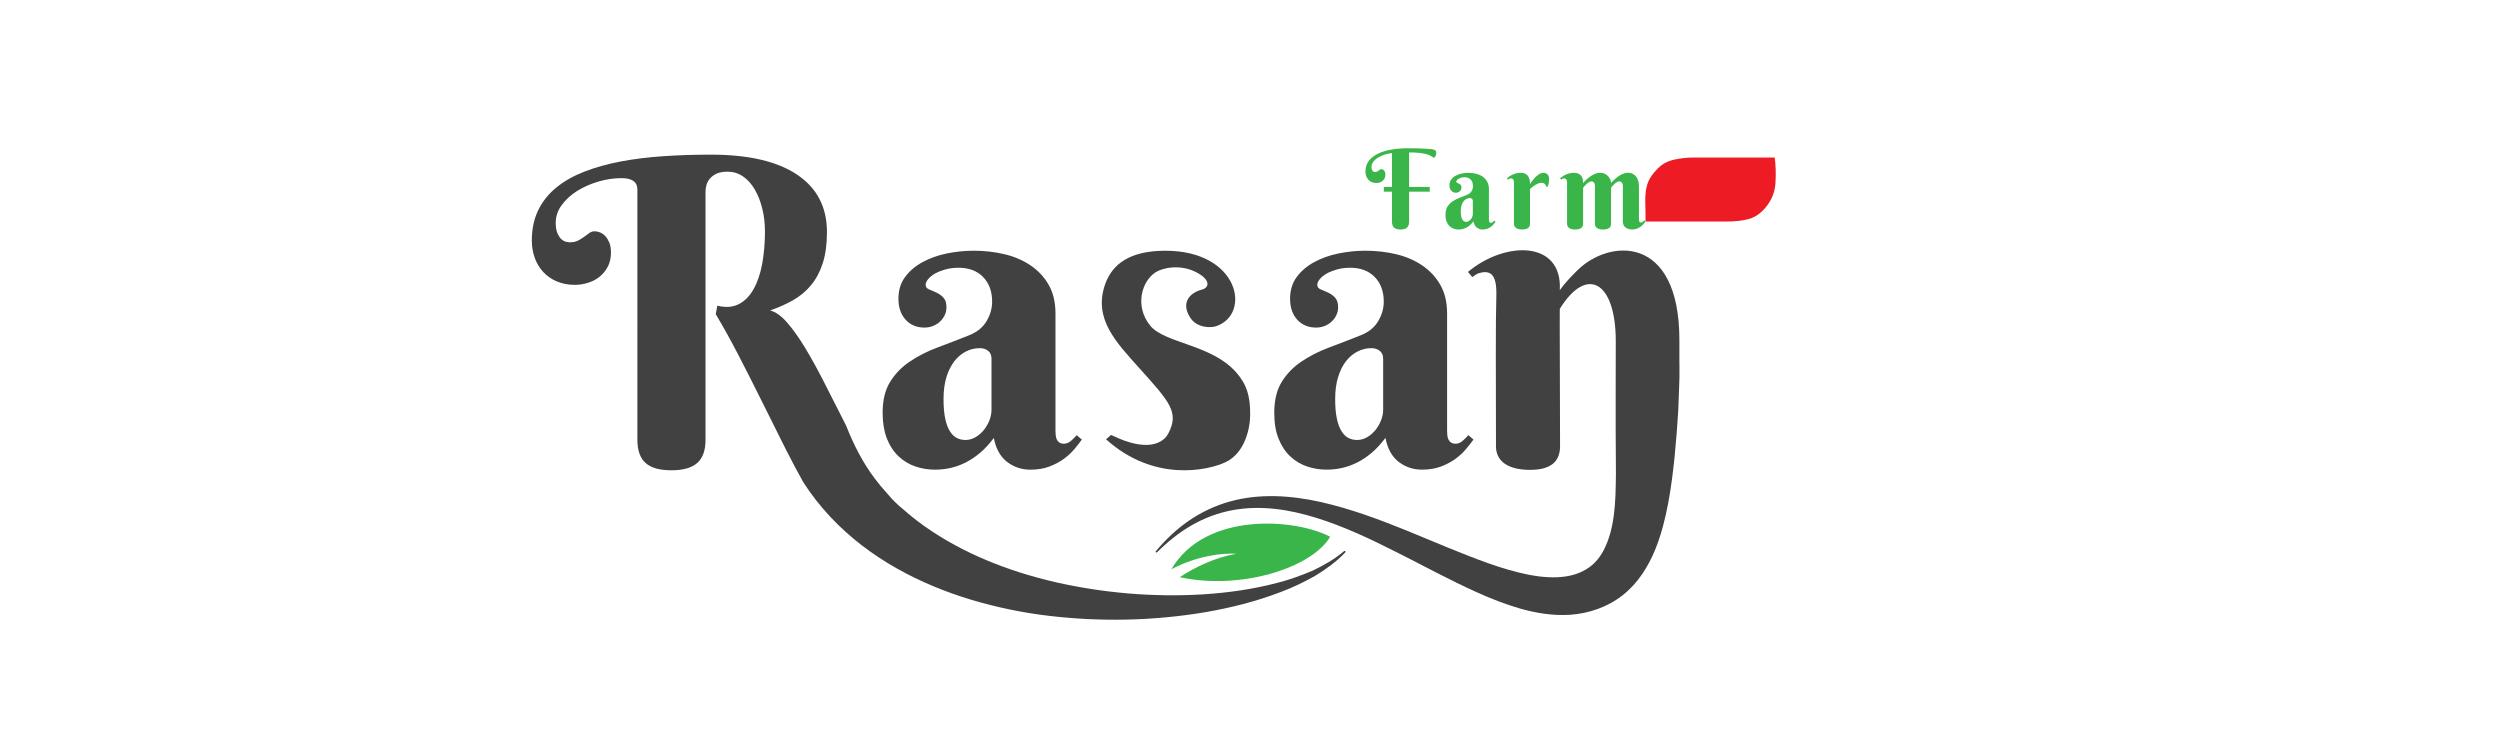 <?xml version="1.0" encoding="utf-8"?>
<!-- Generator: Adobe Illustrator 26.0.3, SVG Export Plug-In . SVG Version: 6.00 Build 0)  -->
<svg version="1.1" id="Layer_1" xmlns="http://www.w3.org/2000/svg" xmlns:xlink="http://www.w3.org/1999/xlink" x="0px" y="0px"
	 viewBox="0 0 1141.35 337.94" style="enable-background:new 0 0 1141.35 337.94;" xml:space="preserve">
<style type="text/css">
	.st0{fill:#58595B;}
	.st1{fill:#1C75BC;}
	.st2{fill:#00A79D;}
	.st3{fill:#ED1C24;}
	.st4{fill:#414142;}
	.st5{fill:#39B54A;}
	.st6{fill:#9A4950;}
	.st7{fill:#008B4F;}
	.st8{fill:#6D6E71;}
	.st9{fill:#D1D3D4;}
	.st10{fill:#BCBEC0;}
	.st11{fill:#FFFFFF;}
	.st12{fill:#BE1E2D;}
	.st13{fill:#2B3990;}
	.st14{fill:#010101;}
	.st15{fill:#02ACC8;}
	.st16{fill:#A13222;}
	.st17{fill:#0D004C;}
	.st18{fill:none;stroke:#0D004C;stroke-width:3.857;stroke-miterlimit:1;}
	
		.st19{clip-path:url(#SVGID_00000011017478653302583510000017028843171210177676_);fill:url(#SVGID_00000044857280832856607140000003156558997622929340_);}
	
		.st20{clip-path:url(#SVGID_00000093885847058117964350000003550625205371737509_);fill:url(#SVGID_00000024690963206361326400000004900739164001464481_);}
	.st21{fill:#009C56;}
	.st22{fill:#363B97;}
	.st23{fill:#E99823;}
	.st24{fill:#A7A9AC;}
	.st25{fill-rule:evenodd;clip-rule:evenodd;}
	.st26{fill:none;stroke:#FFFFFF;stroke-width:0.1;stroke-miterlimit:10;}
	.st27{fill:#144A89;}
	.st28{clip-path:url(#SVGID_00000033370436320410778130000012519578106554456460_);fill:#808184;}
	.st29{clip-path:url(#SVGID_00000033370436320410778130000012519578106554456460_);fill:#818184;}
	.st30{clip-path:url(#SVGID_00000033370436320410778130000012519578106554456460_);fill:#818285;}
	.st31{clip-path:url(#SVGID_00000033370436320410778130000012519578106554456460_);fill:#828285;}
	.st32{clip-path:url(#SVGID_00000033370436320410778130000012519578106554456460_);fill:#828385;}
	.st33{clip-path:url(#SVGID_00000033370436320410778130000012519578106554456460_);fill:#828386;}
	.st34{clip-path:url(#SVGID_00000033370436320410778130000012519578106554456460_);fill:#838386;}
	.st35{clip-path:url(#SVGID_00000033370436320410778130000012519578106554456460_);fill:#838486;}
	.st36{clip-path:url(#SVGID_00000033370436320410778130000012519578106554456460_);fill:#838487;}
	.st37{clip-path:url(#SVGID_00000033370436320410778130000012519578106554456460_);fill:#848487;}
	.st38{clip-path:url(#SVGID_00000033370436320410778130000012519578106554456460_);fill:#848587;}
	.st39{clip-path:url(#SVGID_00000033370436320410778130000012519578106554456460_);fill:#848588;}
	.st40{clip-path:url(#SVGID_00000033370436320410778130000012519578106554456460_);fill:#858588;}
	.st41{clip-path:url(#SVGID_00000033370436320410778130000012519578106554456460_);fill:#858688;}
	.st42{clip-path:url(#SVGID_00000033370436320410778130000012519578106554456460_);fill:#858689;}
	.st43{clip-path:url(#SVGID_00000033370436320410778130000012519578106554456460_);fill:#868689;}
	.st44{clip-path:url(#SVGID_00000033370436320410778130000012519578106554456460_);fill:#868789;}
	.st45{clip-path:url(#SVGID_00000033370436320410778130000012519578106554456460_);fill:#86878A;}
	.st46{clip-path:url(#SVGID_00000033370436320410778130000012519578106554456460_);fill:#87878A;}
	.st47{clip-path:url(#SVGID_00000033370436320410778130000012519578106554456460_);fill:#87888B;}
	.st48{clip-path:url(#SVGID_00000033370436320410778130000012519578106554456460_);fill:#88888B;}
	.st49{clip-path:url(#SVGID_00000033370436320410778130000012519578106554456460_);fill:#88898B;}
	.st50{clip-path:url(#SVGID_00000033370436320410778130000012519578106554456460_);fill:#88898C;}
	.st51{clip-path:url(#SVGID_00000033370436320410778130000012519578106554456460_);fill:#89898C;}
	.st52{clip-path:url(#SVGID_00000033370436320410778130000012519578106554456460_);fill:#898A8C;}
	.st53{clip-path:url(#SVGID_00000033370436320410778130000012519578106554456460_);fill:#898A8D;}
	.st54{clip-path:url(#SVGID_00000033370436320410778130000012519578106554456460_);fill:#8A8A8D;}
	.st55{clip-path:url(#SVGID_00000033370436320410778130000012519578106554456460_);fill:#8A8B8D;}
	.st56{clip-path:url(#SVGID_00000033370436320410778130000012519578106554456460_);fill:#8A8B8E;}
	.st57{clip-path:url(#SVGID_00000033370436320410778130000012519578106554456460_);fill:#8B8B8E;}
	.st58{clip-path:url(#SVGID_00000033370436320410778130000012519578106554456460_);fill:#8B8C8E;}
	.st59{clip-path:url(#SVGID_00000033370436320410778130000012519578106554456460_);fill:#8B8C8F;}
	.st60{clip-path:url(#SVGID_00000033370436320410778130000012519578106554456460_);fill:#8C8C8F;}
	.st61{clip-path:url(#SVGID_00000033370436320410778130000012519578106554456460_);fill:#8C8D8F;}
	.st62{clip-path:url(#SVGID_00000033370436320410778130000012519578106554456460_);fill:#8C8D90;}
	.st63{clip-path:url(#SVGID_00000033370436320410778130000012519578106554456460_);fill:#8D8D90;}
	.st64{clip-path:url(#SVGID_00000033370436320410778130000012519578106554456460_);fill:#8D8E90;}
	.st65{clip-path:url(#SVGID_00000033370436320410778130000012519578106554456460_);fill:#8D8E91;}
	.st66{clip-path:url(#SVGID_00000033370436320410778130000012519578106554456460_);fill:#8E8E91;}
	.st67{clip-path:url(#SVGID_00000033370436320410778130000012519578106554456460_);fill:#8E8F91;}
	.st68{clip-path:url(#SVGID_00000033370436320410778130000012519578106554456460_);fill:#8E8F92;}
	.st69{clip-path:url(#SVGID_00000033370436320410778130000012519578106554456460_);fill:#8F8F92;}
	.st70{clip-path:url(#SVGID_00000033370436320410778130000012519578106554456460_);fill:#8F9092;}
	.st71{clip-path:url(#SVGID_00000033370436320410778130000012519578106554456460_);fill:#8F9093;}
	.st72{clip-path:url(#SVGID_00000033370436320410778130000012519578106554456460_);fill:#909093;}
	.st73{clip-path:url(#SVGID_00000033370436320410778130000012519578106554456460_);fill:#909193;}
	.st74{clip-path:url(#SVGID_00000033370436320410778130000012519578106554456460_);fill:#909194;}
	.st75{clip-path:url(#SVGID_00000033370436320410778130000012519578106554456460_);fill:#919194;}
	.st76{clip-path:url(#SVGID_00000033370436320410778130000012519578106554456460_);fill:#919294;}
	.st77{clip-path:url(#SVGID_00000033370436320410778130000012519578106554456460_);fill:#919295;}
	.st78{clip-path:url(#SVGID_00000033370436320410778130000012519578106554456460_);fill:#929295;}
	.st79{clip-path:url(#SVGID_00000033370436320410778130000012519578106554456460_);fill:#929395;}
	.st80{clip-path:url(#SVGID_00000033370436320410778130000012519578106554456460_);fill:#929396;}
	.st81{clip-path:url(#SVGID_00000033370436320410778130000012519578106554456460_);fill:#939396;}
	.st82{clip-path:url(#SVGID_00000033370436320410778130000012519578106554456460_);fill:#939496;}
	.st83{clip-path:url(#SVGID_00000033370436320410778130000012519578106554456460_);fill:#939497;}
	.st84{clip-path:url(#SVGID_00000033370436320410778130000012519578106554456460_);fill:#949497;}
	.st85{clip-path:url(#SVGID_00000033370436320410778130000012519578106554456460_);fill:#949597;}
	.st86{clip-path:url(#SVGID_00000033370436320410778130000012519578106554456460_);fill:#949598;}
	.st87{clip-path:url(#SVGID_00000033370436320410778130000012519578106554456460_);fill:#959598;}
	.st88{clip-path:url(#SVGID_00000033370436320410778130000012519578106554456460_);fill:#959698;}
	.st89{clip-path:url(#SVGID_00000033370436320410778130000012519578106554456460_);fill:#959699;}
	.st90{clip-path:url(#SVGID_00000033370436320410778130000012519578106554456460_);fill:#969699;}
	.st91{clip-path:url(#SVGID_00000033370436320410778130000012519578106554456460_);fill:#969799;}
	.st92{clip-path:url(#SVGID_00000033370436320410778130000012519578106554456460_);fill:#96979A;}
	.st93{clip-path:url(#SVGID_00000033370436320410778130000012519578106554456460_);fill:#97979A;}
	.st94{clip-path:url(#SVGID_00000033370436320410778130000012519578106554456460_);fill:#97989A;}
	.st95{clip-path:url(#SVGID_00000033370436320410778130000012519578106554456460_);fill:#97989B;}
	.st96{clip-path:url(#SVGID_00000033370436320410778130000012519578106554456460_);fill:#98989B;}
	.st97{clip-path:url(#SVGID_00000033370436320410778130000012519578106554456460_);fill:#98999B;}
	.st98{clip-path:url(#SVGID_00000033370436320410778130000012519578106554456460_);fill:#98999C;}
	.st99{clip-path:url(#SVGID_00000033370436320410778130000012519578106554456460_);fill:#99999C;}
	.st100{clip-path:url(#SVGID_00000033370436320410778130000012519578106554456460_);fill:#999A9C;}
	.st101{clip-path:url(#SVGID_00000033370436320410778130000012519578106554456460_);fill:#999A9D;}
	.st102{clip-path:url(#SVGID_00000033370436320410778130000012519578106554456460_);fill:#9A9A9D;}
	.st103{clip-path:url(#SVGID_00000033370436320410778130000012519578106554456460_);fill:#9A9B9D;}
	.st104{clip-path:url(#SVGID_00000033370436320410778130000012519578106554456460_);fill:#9A9B9E;}
	.st105{clip-path:url(#SVGID_00000033370436320410778130000012519578106554456460_);fill:#9B9B9E;}
	.st106{clip-path:url(#SVGID_00000033370436320410778130000012519578106554456460_);fill:#9B9C9E;}
	.st107{clip-path:url(#SVGID_00000033370436320410778130000012519578106554456460_);fill:#9B9C9F;}
	.st108{clip-path:url(#SVGID_00000033370436320410778130000012519578106554456460_);fill:#9C9C9F;}
	.st109{clip-path:url(#SVGID_00000033370436320410778130000012519578106554456460_);fill:#9C9D9F;}
	.st110{clip-path:url(#SVGID_00000033370436320410778130000012519578106554456460_);fill:#9C9DA0;}
	.st111{clip-path:url(#SVGID_00000033370436320410778130000012519578106554456460_);fill:#9D9DA0;}
	.st112{clip-path:url(#SVGID_00000033370436320410778130000012519578106554456460_);fill:#9D9EA0;}
	.st113{clip-path:url(#SVGID_00000033370436320410778130000012519578106554456460_);fill:#9D9EA1;}
	.st114{clip-path:url(#SVGID_00000033370436320410778130000012519578106554456460_);fill:#9E9EA1;}
	.st115{clip-path:url(#SVGID_00000033370436320410778130000012519578106554456460_);fill:#9E9FA1;}
	.st116{clip-path:url(#SVGID_00000033370436320410778130000012519578106554456460_);fill:#9E9FA2;}
	.st117{clip-path:url(#SVGID_00000033370436320410778130000012519578106554456460_);fill:#9FA0A2;}
	.st118{clip-path:url(#SVGID_00000033370436320410778130000012519578106554456460_);fill:#9FA0A3;}
	.st119{clip-path:url(#SVGID_00000033370436320410778130000012519578106554456460_);fill:#A0A1A3;}
	.st120{clip-path:url(#SVGID_00000033370436320410778130000012519578106554456460_);fill:#A0A1A4;}
	.st121{clip-path:url(#SVGID_00000033370436320410778130000012519578106554456460_);fill:#A1A2A4;}
	.st122{clip-path:url(#SVGID_00000033370436320410778130000012519578106554456460_);fill:#A1A2A5;}
	.st123{clip-path:url(#SVGID_00000033370436320410778130000012519578106554456460_);fill:#A2A3A5;}
	.st124{clip-path:url(#SVGID_00000033370436320410778130000012519578106554456460_);fill:#A2A3A6;}
	.st125{clip-path:url(#SVGID_00000033370436320410778130000012519578106554456460_);fill:#A2A4A6;}
	.st126{clip-path:url(#SVGID_00000033370436320410778130000012519578106554456460_);fill:#A3A4A6;}
	.st127{clip-path:url(#SVGID_00000033370436320410778130000012519578106554456460_);fill:#A3A4A7;}
	.st128{clip-path:url(#SVGID_00000033370436320410778130000012519578106554456460_);fill:#A3A5A7;}
	.st129{clip-path:url(#SVGID_00000033370436320410778130000012519578106554456460_);fill:#A4A5A7;}
	.st130{clip-path:url(#SVGID_00000033370436320410778130000012519578106554456460_);fill:#A4A5A8;}
	.st131{clip-path:url(#SVGID_00000033370436320410778130000012519578106554456460_);fill:#A4A6A8;}
	.st132{clip-path:url(#SVGID_00000033370436320410778130000012519578106554456460_);fill:#A5A6A8;}
	.st133{clip-path:url(#SVGID_00000033370436320410778130000012519578106554456460_);fill:#A5A6A9;}
	.st134{clip-path:url(#SVGID_00000033370436320410778130000012519578106554456460_);fill:#A5A7A9;}
	.st135{clip-path:url(#SVGID_00000033370436320410778130000012519578106554456460_);fill:#A6A7A9;}
	.st136{clip-path:url(#SVGID_00000033370436320410778130000012519578106554456460_);fill:#A6A7AA;}
	.st137{clip-path:url(#SVGID_00000033370436320410778130000012519578106554456460_);fill:#A6A8AA;}
	.st138{clip-path:url(#SVGID_00000033370436320410778130000012519578106554456460_);fill:#A7A8AA;}
	.st139{clip-path:url(#SVGID_00000033370436320410778130000012519578106554456460_);fill:#A7A8AB;}
	.st140{clip-path:url(#SVGID_00000033370436320410778130000012519578106554456460_);fill:#A7A9AB;}
	.st141{clip-path:url(#SVGID_00000033370436320410778130000012519578106554456460_);fill:#A8A9AB;}
	.st142{clip-path:url(#SVGID_00000033370436320410778130000012519578106554456460_);fill:#A8A9AC;}
	.st143{clip-path:url(#SVGID_00000033370436320410778130000012519578106554456460_);fill:#A8AAAC;}
	.st144{clip-path:url(#SVGID_00000033370436320410778130000012519578106554456460_);fill:#A9AAAC;}
	.st145{clip-path:url(#SVGID_00000033370436320410778130000012519578106554456460_);fill:#A9ABAD;}
	.st146{clip-path:url(#SVGID_00000033370436320410778130000012519578106554456460_);fill:#AAABAD;}
	.st147{clip-path:url(#SVGID_00000033370436320410778130000012519578106554456460_);fill:#AAABAE;}
	.st148{clip-path:url(#SVGID_00000033370436320410778130000012519578106554456460_);fill:#AAACAE;}
	.st149{clip-path:url(#SVGID_00000033370436320410778130000012519578106554456460_);fill:#ABACAE;}
	.st150{clip-path:url(#SVGID_00000033370436320410778130000012519578106554456460_);fill:#ABADAF;}
	.st151{clip-path:url(#SVGID_00000033370436320410778130000012519578106554456460_);fill:#ACADAF;}
	.st152{clip-path:url(#SVGID_00000033370436320410778130000012519578106554456460_);fill:#ACAEB0;}
	.st153{clip-path:url(#SVGID_00000033370436320410778130000012519578106554456460_);fill:#ADAEB0;}
	.st154{clip-path:url(#SVGID_00000033370436320410778130000012519578106554456460_);fill:#ADAFB1;}
	.st155{clip-path:url(#SVGID_00000033370436320410778130000012519578106554456460_);fill:#AEAFB1;}
	.st156{clip-path:url(#SVGID_00000033370436320410778130000012519578106554456460_);fill:#AEAFB2;}
	.st157{clip-path:url(#SVGID_00000033370436320410778130000012519578106554456460_);fill:#AEB0B2;}
	.st158{clip-path:url(#SVGID_00000033370436320410778130000012519578106554456460_);fill:#AFB1B3;}
	.st159{clip-path:url(#SVGID_00000033370436320410778130000012519578106554456460_);fill:#B0B1B3;}
	.st160{clip-path:url(#SVGID_00000033370436320410778130000012519578106554456460_);fill:#B0B2B3;}
	.st161{clip-path:url(#SVGID_00000033370436320410778130000012519578106554456460_);fill:#B0B2B4;}
	.st162{clip-path:url(#SVGID_00000033370436320410778130000012519578106554456460_);fill:#B1B3B5;}
	.st163{clip-path:url(#SVGID_00000033370436320410778130000012519578106554456460_);fill:#B2B4B6;}
	.st164{clip-path:url(#SVGID_00000033370436320410778130000012519578106554456460_);fill:#B3B5B6;}
	.st165{clip-path:url(#SVGID_00000033370436320410778130000012519578106554456460_);fill:#B3B5B7;}
	.st166{clip-path:url(#SVGID_00000033370436320410778130000012519578106554456460_);fill:#B3B6B7;}
	.st167{clip-path:url(#SVGID_00000033370436320410778130000012519578106554456460_);fill:#B4B6B8;}
	.st168{clip-path:url(#SVGID_00000033370436320410778130000012519578106554456460_);fill:#B5B7B8;}
	.st169{clip-path:url(#SVGID_00000033370436320410778130000012519578106554456460_);fill:#B5B7B9;}
	.st170{clip-path:url(#SVGID_00000033370436320410778130000012519578106554456460_);fill:#B6B8B9;}
	.st171{clip-path:url(#SVGID_00000033370436320410778130000012519578106554456460_);fill:#B6B8BA;}
	.st172{clip-path:url(#SVGID_00000033370436320410778130000012519578106554456460_);fill:#B7B9BB;}
	.st173{clip-path:url(#SVGID_00000033370436320410778130000012519578106554456460_);fill:#B7BABB;}
	.st174{clip-path:url(#SVGID_00000033370436320410778130000012519578106554456460_);fill:#B8BABC;}
	.st175{clip-path:url(#SVGID_00000033370436320410778130000012519578106554456460_);fill:#B8BBBC;}
	.st176{clip-path:url(#SVGID_00000033370436320410778130000012519578106554456460_);fill:#B9BBBD;}
	.st177{clip-path:url(#SVGID_00000033370436320410778130000012519578106554456460_);fill:#B9BCBD;}
	.st178{clip-path:url(#SVGID_00000033370436320410778130000012519578106554456460_);fill:#BABCBE;}
	.st179{clip-path:url(#SVGID_00000033370436320410778130000012519578106554456460_);fill:#BABDBE;}
	.st180{clip-path:url(#SVGID_00000033370436320410778130000012519578106554456460_);fill:#B9BCBE;}
	.st181{clip-path:url(#SVGID_00000033370436320410778130000012519578106554456460_);fill:#B6B9BA;}
	.st182{clip-path:url(#SVGID_00000033370436320410778130000012519578106554456460_);fill:#B4B7B8;}
	.st183{clip-path:url(#SVGID_00000033370436320410778130000012519578106554456460_);fill:#B1B4B5;}
	.st184{clip-path:url(#SVGID_00000033370436320410778130000012519578106554456460_);fill:#B1B3B4;}
	.st185{clip-path:url(#SVGID_00000033370436320410778130000012519578106554456460_);fill:#AFB0B2;}
	.st186{clip-path:url(#SVGID_00000033370436320410778130000012519578106554456460_);fill:#A1A3A5;}
	.st187{clip-path:url(#SVGID_00000183248010911257553330000002013391844113751689_);fill:#808184;}
	.st188{clip-path:url(#SVGID_00000183248010911257553330000002013391844113751689_);fill:#818184;}
	.st189{clip-path:url(#SVGID_00000183248010911257553330000002013391844113751689_);fill:#818285;}
	.st190{clip-path:url(#SVGID_00000183248010911257553330000002013391844113751689_);fill:#828285;}
	.st191{clip-path:url(#SVGID_00000183248010911257553330000002013391844113751689_);fill:#828386;}
	.st192{clip-path:url(#SVGID_00000183248010911257553330000002013391844113751689_);fill:#838386;}
	.st193{clip-path:url(#SVGID_00000183248010911257553330000002013391844113751689_);fill:#838486;}
	.st194{clip-path:url(#SVGID_00000183248010911257553330000002013391844113751689_);fill:#838487;}
	.st195{clip-path:url(#SVGID_00000183248010911257553330000002013391844113751689_);fill:#848487;}
	.st196{clip-path:url(#SVGID_00000183248010911257553330000002013391844113751689_);fill:#848588;}
	.st197{clip-path:url(#SVGID_00000183248010911257553330000002013391844113751689_);fill:#858588;}
	.st198{clip-path:url(#SVGID_00000183248010911257553330000002013391844113751689_);fill:#858688;}
	.st199{clip-path:url(#SVGID_00000183248010911257553330000002013391844113751689_);fill:#858689;}
	.st200{clip-path:url(#SVGID_00000183248010911257553330000002013391844113751689_);fill:#868689;}
	.st201{clip-path:url(#SVGID_00000183248010911257553330000002013391844113751689_);fill:#868789;}
	.st202{clip-path:url(#SVGID_00000183248010911257553330000002013391844113751689_);fill:#86878A;}
	.st203{clip-path:url(#SVGID_00000183248010911257553330000002013391844113751689_);fill:#87878A;}
	.st204{clip-path:url(#SVGID_00000183248010911257553330000002013391844113751689_);fill:#87888B;}
	.st205{clip-path:url(#SVGID_00000183248010911257553330000002013391844113751689_);fill:#88888B;}
	.st206{clip-path:url(#SVGID_00000183248010911257553330000002013391844113751689_);fill:#88898B;}
	.st207{clip-path:url(#SVGID_00000183248010911257553330000002013391844113751689_);fill:#88898C;}
	.st208{clip-path:url(#SVGID_00000183248010911257553330000002013391844113751689_);fill:#89898C;}
	.st209{clip-path:url(#SVGID_00000183248010911257553330000002013391844113751689_);fill:#898A8C;}
	.st210{clip-path:url(#SVGID_00000183248010911257553330000002013391844113751689_);fill:#8A8A8D;}
	.st211{clip-path:url(#SVGID_00000183248010911257553330000002013391844113751689_);fill:#898A8D;}
	.st212{clip-path:url(#SVGID_00000183248010911257553330000002013391844113751689_);fill:#8A8B8D;}
	.st213{clip-path:url(#SVGID_00000183248010911257553330000002013391844113751689_);fill:#8A8B8E;}
	.st214{clip-path:url(#SVGID_00000183248010911257553330000002013391844113751689_);fill:#8B8B8E;}
	.st215{clip-path:url(#SVGID_00000183248010911257553330000002013391844113751689_);fill:#8B8C8E;}
	.st216{clip-path:url(#SVGID_00000183248010911257553330000002013391844113751689_);fill:#8B8C8F;}
	.st217{clip-path:url(#SVGID_00000183248010911257553330000002013391844113751689_);fill:#8C8C8F;}
	.st218{clip-path:url(#SVGID_00000183248010911257553330000002013391844113751689_);fill:#8C8D8F;}
	.st219{clip-path:url(#SVGID_00000183248010911257553330000002013391844113751689_);fill:#8C8D90;}
	.st220{clip-path:url(#SVGID_00000183248010911257553330000002013391844113751689_);fill:#8D8D90;}
	.st221{clip-path:url(#SVGID_00000183248010911257553330000002013391844113751689_);fill:#8D8E90;}
	.st222{clip-path:url(#SVGID_00000183248010911257553330000002013391844113751689_);fill:#8D8E91;}
	.st223{clip-path:url(#SVGID_00000183248010911257553330000002013391844113751689_);fill:#8E8E91;}
	.st224{clip-path:url(#SVGID_00000183248010911257553330000002013391844113751689_);fill:#8E8F92;}
	.st225{clip-path:url(#SVGID_00000183248010911257553330000002013391844113751689_);fill:#8F8F92;}
	.st226{clip-path:url(#SVGID_00000183248010911257553330000002013391844113751689_);fill:#8F9092;}
	.st227{clip-path:url(#SVGID_00000183248010911257553330000002013391844113751689_);fill:#8F9093;}
	.st228{clip-path:url(#SVGID_00000183248010911257553330000002013391844113751689_);fill:#909093;}
	.st229{clip-path:url(#SVGID_00000183248010911257553330000002013391844113751689_);fill:#909193;}
	.st230{clip-path:url(#SVGID_00000183248010911257553330000002013391844113751689_);fill:#909194;}
	.st231{clip-path:url(#SVGID_00000183248010911257553330000002013391844113751689_);fill:#919194;}
	.st232{clip-path:url(#SVGID_00000183248010911257553330000002013391844113751689_);fill:#919294;}
	.st233{clip-path:url(#SVGID_00000183248010911257553330000002013391844113751689_);fill:#919295;}
	.st234{clip-path:url(#SVGID_00000183248010911257553330000002013391844113751689_);fill:#929295;}
	.st235{clip-path:url(#SVGID_00000183248010911257553330000002013391844113751689_);fill:#929395;}
	.st236{clip-path:url(#SVGID_00000183248010911257553330000002013391844113751689_);fill:#929396;}
	.st237{clip-path:url(#SVGID_00000183248010911257553330000002013391844113751689_);fill:#939396;}
	.st238{clip-path:url(#SVGID_00000183248010911257553330000002013391844113751689_);fill:#939496;}
	.st239{clip-path:url(#SVGID_00000183248010911257553330000002013391844113751689_);fill:#939497;}
	.st240{clip-path:url(#SVGID_00000183248010911257553330000002013391844113751689_);fill:#949497;}
	.st241{clip-path:url(#SVGID_00000183248010911257553330000002013391844113751689_);fill:#949597;}
	.st242{clip-path:url(#SVGID_00000183248010911257553330000002013391844113751689_);fill:#949598;}
	.st243{clip-path:url(#SVGID_00000183248010911257553330000002013391844113751689_);fill:#959598;}
	.st244{clip-path:url(#SVGID_00000183248010911257553330000002013391844113751689_);fill:#959698;}
	.st245{clip-path:url(#SVGID_00000183248010911257553330000002013391844113751689_);fill:#959699;}
	.st246{clip-path:url(#SVGID_00000183248010911257553330000002013391844113751689_);fill:#969699;}
	.st247{clip-path:url(#SVGID_00000183248010911257553330000002013391844113751689_);fill:#969799;}
	.st248{clip-path:url(#SVGID_00000183248010911257553330000002013391844113751689_);fill:#96979A;}
	.st249{clip-path:url(#SVGID_00000183248010911257553330000002013391844113751689_);fill:#97979A;}
	.st250{clip-path:url(#SVGID_00000183248010911257553330000002013391844113751689_);fill:#97989A;}
	.st251{clip-path:url(#SVGID_00000183248010911257553330000002013391844113751689_);fill:#97989B;}
	.st252{clip-path:url(#SVGID_00000183248010911257553330000002013391844113751689_);fill:#98989B;}
	.st253{clip-path:url(#SVGID_00000183248010911257553330000002013391844113751689_);fill:#98999B;}
	.st254{clip-path:url(#SVGID_00000183248010911257553330000002013391844113751689_);fill:#98999C;}
	.st255{clip-path:url(#SVGID_00000183248010911257553330000002013391844113751689_);fill:#99999C;}
	.st256{clip-path:url(#SVGID_00000183248010911257553330000002013391844113751689_);fill:#999A9C;}
	.st257{clip-path:url(#SVGID_00000183248010911257553330000002013391844113751689_);fill:#999A9D;}
	.st258{clip-path:url(#SVGID_00000183248010911257553330000002013391844113751689_);fill:#9A9A9D;}
	.st259{clip-path:url(#SVGID_00000183248010911257553330000002013391844113751689_);fill:#9A9B9D;}
	.st260{clip-path:url(#SVGID_00000183248010911257553330000002013391844113751689_);fill:#9A9B9E;}
	.st261{clip-path:url(#SVGID_00000183248010911257553330000002013391844113751689_);fill:#9B9B9E;}
	.st262{clip-path:url(#SVGID_00000183248010911257553330000002013391844113751689_);fill:#9B9C9E;}
	.st263{clip-path:url(#SVGID_00000183248010911257553330000002013391844113751689_);fill:#9B9C9F;}
	.st264{clip-path:url(#SVGID_00000183248010911257553330000002013391844113751689_);fill:#9C9D9F;}
	.st265{clip-path:url(#SVGID_00000183248010911257553330000002013391844113751689_);fill:#9C9DA0;}
	.st266{clip-path:url(#SVGID_00000183248010911257553330000002013391844113751689_);fill:#9D9DA0;}
	.st267{clip-path:url(#SVGID_00000183248010911257553330000002013391844113751689_);fill:#9D9EA0;}
	.st268{clip-path:url(#SVGID_00000183248010911257553330000002013391844113751689_);fill:#9D9EA1;}
	.st269{clip-path:url(#SVGID_00000183248010911257553330000002013391844113751689_);fill:#9E9EA1;}
	.st270{clip-path:url(#SVGID_00000183248010911257553330000002013391844113751689_);fill:#9E9FA1;}
	.st271{clip-path:url(#SVGID_00000183248010911257553330000002013391844113751689_);fill:#9E9FA2;}
	.st272{clip-path:url(#SVGID_00000183248010911257553330000002013391844113751689_);fill:#9FA0A2;}
	.st273{clip-path:url(#SVGID_00000183248010911257553330000002013391844113751689_);fill:#9FA0A3;}
	.st274{clip-path:url(#SVGID_00000183248010911257553330000002013391844113751689_);fill:#A0A1A3;}
	.st275{clip-path:url(#SVGID_00000183248010911257553330000002013391844113751689_);fill:#A0A1A4;}
	.st276{clip-path:url(#SVGID_00000183248010911257553330000002013391844113751689_);fill:#A0A2A4;}
	.st277{clip-path:url(#SVGID_00000183248010911257553330000002013391844113751689_);fill:#A1A2A4;}
	.st278{clip-path:url(#SVGID_00000183248010911257553330000002013391844113751689_);fill:#A1A2A5;}
	.st279{clip-path:url(#SVGID_00000183248010911257553330000002013391844113751689_);fill:#A1A3A5;}
	.st280{clip-path:url(#SVGID_00000183248010911257553330000002013391844113751689_);fill:#A2A3A5;}
	.st281{clip-path:url(#SVGID_00000183248010911257553330000002013391844113751689_);fill:#A2A3A6;}
	.st282{clip-path:url(#SVGID_00000183248010911257553330000002013391844113751689_);fill:#A2A4A6;}
	.st283{clip-path:url(#SVGID_00000183248010911257553330000002013391844113751689_);fill:#A3A4A6;}
	.st284{clip-path:url(#SVGID_00000183248010911257553330000002013391844113751689_);fill:#A3A4A7;}
	.st285{clip-path:url(#SVGID_00000183248010911257553330000002013391844113751689_);fill:#A3A5A7;}
	.st286{clip-path:url(#SVGID_00000183248010911257553330000002013391844113751689_);fill:#A4A5A7;}
	.st287{clip-path:url(#SVGID_00000183248010911257553330000002013391844113751689_);fill:#A4A5A8;}
	.st288{clip-path:url(#SVGID_00000183248010911257553330000002013391844113751689_);fill:#A4A6A8;}
	.st289{clip-path:url(#SVGID_00000183248010911257553330000002013391844113751689_);fill:#A5A6A8;}
	.st290{clip-path:url(#SVGID_00000183248010911257553330000002013391844113751689_);fill:#A5A6A9;}
	.st291{clip-path:url(#SVGID_00000183248010911257553330000002013391844113751689_);fill:#A5A7A9;}
	.st292{clip-path:url(#SVGID_00000183248010911257553330000002013391844113751689_);fill:#A6A7A9;}
	.st293{clip-path:url(#SVGID_00000183248010911257553330000002013391844113751689_);fill:#A6A7AA;}
	.st294{clip-path:url(#SVGID_00000183248010911257553330000002013391844113751689_);fill:#A6A8AA;}
	.st295{clip-path:url(#SVGID_00000183248010911257553330000002013391844113751689_);fill:#A7A8AA;}
	.st296{clip-path:url(#SVGID_00000183248010911257553330000002013391844113751689_);fill:#A7A8AB;}
	.st297{clip-path:url(#SVGID_00000183248010911257553330000002013391844113751689_);fill:#A7A9AB;}
	.st298{clip-path:url(#SVGID_00000183248010911257553330000002013391844113751689_);fill:#A8A9AB;}
	.st299{clip-path:url(#SVGID_00000183248010911257553330000002013391844113751689_);fill:#A8A9AC;}
	.st300{clip-path:url(#SVGID_00000183248010911257553330000002013391844113751689_);fill:#A8AAAC;}
	.st301{clip-path:url(#SVGID_00000183248010911257553330000002013391844113751689_);fill:#A9AAAC;}
	.st302{clip-path:url(#SVGID_00000183248010911257553330000002013391844113751689_);fill:#A9ABAD;}
	.st303{clip-path:url(#SVGID_00000183248010911257553330000002013391844113751689_);fill:#AAABAD;}
	.st304{clip-path:url(#SVGID_00000183248010911257553330000002013391844113751689_);fill:#AAABAE;}
	.st305{clip-path:url(#SVGID_00000183248010911257553330000002013391844113751689_);fill:#AAACAE;}
	.st306{clip-path:url(#SVGID_00000183248010911257553330000002013391844113751689_);fill:#ABACAE;}
	.st307{clip-path:url(#SVGID_00000183248010911257553330000002013391844113751689_);fill:#ABADAF;}
	.st308{clip-path:url(#SVGID_00000183248010911257553330000002013391844113751689_);fill:#ACADAF;}
	.st309{clip-path:url(#SVGID_00000183248010911257553330000002013391844113751689_);fill:#ACAEB0;}
	.st310{clip-path:url(#SVGID_00000183248010911257553330000002013391844113751689_);fill:#ADAEB0;}
	.st311{clip-path:url(#SVGID_00000183248010911257553330000002013391844113751689_);fill:#ADAFB1;}
	.st312{clip-path:url(#SVGID_00000183248010911257553330000002013391844113751689_);fill:#AEAFB1;}
	.st313{clip-path:url(#SVGID_00000183248010911257553330000002013391844113751689_);fill:#AEB0B2;}
	.st314{clip-path:url(#SVGID_00000183248010911257553330000002013391844113751689_);fill:#AFB1B3;}
	.st315{clip-path:url(#SVGID_00000183248010911257553330000002013391844113751689_);fill:#B0B1B3;}
	.st316{clip-path:url(#SVGID_00000183248010911257553330000002013391844113751689_);fill:#B0B2B3;}
	.st317{clip-path:url(#SVGID_00000183248010911257553330000002013391844113751689_);fill:#B0B2B4;}
	.st318{clip-path:url(#SVGID_00000183248010911257553330000002013391844113751689_);fill:#B1B3B5;}
	.st319{clip-path:url(#SVGID_00000183248010911257553330000002013391844113751689_);fill:#B2B4B6;}
	.st320{clip-path:url(#SVGID_00000183248010911257553330000002013391844113751689_);fill:#B3B5B6;}
	.st321{clip-path:url(#SVGID_00000183248010911257553330000002013391844113751689_);fill:#B3B5B7;}
	.st322{clip-path:url(#SVGID_00000183248010911257553330000002013391844113751689_);fill:#B3B6B7;}
	.st323{clip-path:url(#SVGID_00000183248010911257553330000002013391844113751689_);fill:#B4B6B8;}
	.st324{clip-path:url(#SVGID_00000183248010911257553330000002013391844113751689_);fill:#B4B7B8;}
	.st325{clip-path:url(#SVGID_00000183248010911257553330000002013391844113751689_);fill:#B5B7B8;}
	.st326{clip-path:url(#SVGID_00000183248010911257553330000002013391844113751689_);fill:#B5B7B9;}
	.st327{clip-path:url(#SVGID_00000183248010911257553330000002013391844113751689_);fill:#B6B8B9;}
	.st328{clip-path:url(#SVGID_00000183248010911257553330000002013391844113751689_);fill:#B6B8BA;}
	.st329{clip-path:url(#SVGID_00000183248010911257553330000002013391844113751689_);fill:#B6B9BA;}
	.st330{clip-path:url(#SVGID_00000183248010911257553330000002013391844113751689_);fill:#B7B9BB;}
	.st331{clip-path:url(#SVGID_00000183248010911257553330000002013391844113751689_);fill:#B7BABB;}
	.st332{clip-path:url(#SVGID_00000183248010911257553330000002013391844113751689_);fill:#B8BABC;}
	.st333{clip-path:url(#SVGID_00000183248010911257553330000002013391844113751689_);fill:#B8BBBC;}
	.st334{clip-path:url(#SVGID_00000183248010911257553330000002013391844113751689_);fill:#B9BBBD;}
	.st335{clip-path:url(#SVGID_00000183248010911257553330000002013391844113751689_);fill:#B9BCBD;}
	.st336{clip-path:url(#SVGID_00000183248010911257553330000002013391844113751689_);fill:#B9BCBE;}
	.st337{clip-path:url(#SVGID_00000183248010911257553330000002013391844113751689_);fill:#BABCBE;}
	.st338{clip-path:url(#SVGID_00000183248010911257553330000002013391844113751689_);fill:#BABDBE;}
	.st339{clip-path:url(#SVGID_00000183248010911257553330000002013391844113751689_);fill:#AEAFB2;}
	.st340{clip-path:url(#SVGID_00000183248010911257553330000002013391844113751689_);fill:#9C9C9F;}
	.st341{clip-path:url(#SVGID_00000183248010911257553330000002013391844113751689_);fill:#8E8F91;}
	.st342{clip-path:url(#SVGID_00000183248010911257553330000002013391844113751689_);fill:#828385;}
	.st343{clip-path:url(#SVGID_00000145047895579569816020000010804890451010217604_);fill:#808184;}
	.st344{clip-path:url(#SVGID_00000145047895579569816020000010804890451010217604_);fill:#818184;}
	.st345{clip-path:url(#SVGID_00000145047895579569816020000010804890451010217604_);fill:#818285;}
	.st346{clip-path:url(#SVGID_00000145047895579569816020000010804890451010217604_);fill:#828285;}
	.st347{clip-path:url(#SVGID_00000145047895579569816020000010804890451010217604_);fill:#828385;}
	.st348{clip-path:url(#SVGID_00000145047895579569816020000010804890451010217604_);fill:#828386;}
	.st349{clip-path:url(#SVGID_00000145047895579569816020000010804890451010217604_);fill:#838386;}
	.st350{clip-path:url(#SVGID_00000145047895579569816020000010804890451010217604_);fill:#838486;}
	.st351{clip-path:url(#SVGID_00000145047895579569816020000010804890451010217604_);fill:#838487;}
	.st352{clip-path:url(#SVGID_00000145047895579569816020000010804890451010217604_);fill:#848487;}
	.st353{clip-path:url(#SVGID_00000145047895579569816020000010804890451010217604_);fill:#848588;}
	.st354{clip-path:url(#SVGID_00000145047895579569816020000010804890451010217604_);fill:#858588;}
	.st355{clip-path:url(#SVGID_00000145047895579569816020000010804890451010217604_);fill:#858688;}
	.st356{clip-path:url(#SVGID_00000145047895579569816020000010804890451010217604_);fill:#858689;}
	.st357{clip-path:url(#SVGID_00000145047895579569816020000010804890451010217604_);fill:#868689;}
	.st358{clip-path:url(#SVGID_00000145047895579569816020000010804890451010217604_);fill:#868789;}
	.st359{clip-path:url(#SVGID_00000145047895579569816020000010804890451010217604_);fill:#86878A;}
	.st360{clip-path:url(#SVGID_00000145047895579569816020000010804890451010217604_);fill:#87878A;}
	.st361{clip-path:url(#SVGID_00000145047895579569816020000010804890451010217604_);fill:#87888B;}
	.st362{clip-path:url(#SVGID_00000145047895579569816020000010804890451010217604_);fill:#88888B;}
	.st363{clip-path:url(#SVGID_00000145047895579569816020000010804890451010217604_);fill:#88898B;}
	.st364{clip-path:url(#SVGID_00000145047895579569816020000010804890451010217604_);fill:#88898C;}
	.st365{clip-path:url(#SVGID_00000145047895579569816020000010804890451010217604_);fill:#89898C;}
	.st366{clip-path:url(#SVGID_00000145047895579569816020000010804890451010217604_);fill:#898A8C;}
	.st367{clip-path:url(#SVGID_00000145047895579569816020000010804890451010217604_);fill:#898A8D;}
	.st368{clip-path:url(#SVGID_00000145047895579569816020000010804890451010217604_);fill:#8A8A8D;}
	.st369{clip-path:url(#SVGID_00000145047895579569816020000010804890451010217604_);fill:#8A8B8D;}
	.st370{clip-path:url(#SVGID_00000145047895579569816020000010804890451010217604_);fill:#8A8B8E;}
	.st371{clip-path:url(#SVGID_00000145047895579569816020000010804890451010217604_);fill:#8B8B8E;}
	.st372{clip-path:url(#SVGID_00000145047895579569816020000010804890451010217604_);fill:#8B8C8E;}
	.st373{clip-path:url(#SVGID_00000145047895579569816020000010804890451010217604_);fill:#8B8C8F;}
	.st374{clip-path:url(#SVGID_00000145047895579569816020000010804890451010217604_);fill:#8C8C8F;}
	.st375{clip-path:url(#SVGID_00000145047895579569816020000010804890451010217604_);fill:#8C8D8F;}
	.st376{clip-path:url(#SVGID_00000145047895579569816020000010804890451010217604_);fill:#8C8D90;}
	.st377{clip-path:url(#SVGID_00000145047895579569816020000010804890451010217604_);fill:#8D8D90;}
	.st378{clip-path:url(#SVGID_00000145047895579569816020000010804890451010217604_);fill:#8D8E90;}
	.st379{clip-path:url(#SVGID_00000145047895579569816020000010804890451010217604_);fill:#8E8E91;}
	.st380{clip-path:url(#SVGID_00000145047895579569816020000010804890451010217604_);fill:#8D8E91;}
	.st381{clip-path:url(#SVGID_00000145047895579569816020000010804890451010217604_);fill:#8E8F92;}
	.st382{clip-path:url(#SVGID_00000145047895579569816020000010804890451010217604_);fill:#8F8F92;}
	.st383{clip-path:url(#SVGID_00000145047895579569816020000010804890451010217604_);fill:#8F9092;}
	.st384{clip-path:url(#SVGID_00000145047895579569816020000010804890451010217604_);fill:#8F9093;}
	.st385{clip-path:url(#SVGID_00000145047895579569816020000010804890451010217604_);fill:#909093;}
	.st386{clip-path:url(#SVGID_00000145047895579569816020000010804890451010217604_);fill:#909193;}
	.st387{clip-path:url(#SVGID_00000145047895579569816020000010804890451010217604_);fill:#909194;}
	.st388{clip-path:url(#SVGID_00000145047895579569816020000010804890451010217604_);fill:#919194;}
	.st389{clip-path:url(#SVGID_00000145047895579569816020000010804890451010217604_);fill:#919294;}
	.st390{clip-path:url(#SVGID_00000145047895579569816020000010804890451010217604_);fill:#919295;}
	.st391{clip-path:url(#SVGID_00000145047895579569816020000010804890451010217604_);fill:#929295;}
	.st392{clip-path:url(#SVGID_00000145047895579569816020000010804890451010217604_);fill:#929395;}
	.st393{clip-path:url(#SVGID_00000145047895579569816020000010804890451010217604_);fill:#929396;}
	.st394{clip-path:url(#SVGID_00000145047895579569816020000010804890451010217604_);fill:#939396;}
	.st395{clip-path:url(#SVGID_00000145047895579569816020000010804890451010217604_);fill:#939496;}
	.st396{clip-path:url(#SVGID_00000145047895579569816020000010804890451010217604_);fill:#939497;}
	.st397{clip-path:url(#SVGID_00000145047895579569816020000010804890451010217604_);fill:#949497;}
	.st398{clip-path:url(#SVGID_00000145047895579569816020000010804890451010217604_);fill:#949597;}
	.st399{clip-path:url(#SVGID_00000145047895579569816020000010804890451010217604_);fill:#949598;}
	.st400{clip-path:url(#SVGID_00000145047895579569816020000010804890451010217604_);fill:#959598;}
	.st401{clip-path:url(#SVGID_00000145047895579569816020000010804890451010217604_);fill:#959698;}
	.st402{clip-path:url(#SVGID_00000145047895579569816020000010804890451010217604_);fill:#959699;}
	.st403{clip-path:url(#SVGID_00000145047895579569816020000010804890451010217604_);fill:#969699;}
	.st404{clip-path:url(#SVGID_00000145047895579569816020000010804890451010217604_);fill:#969799;}
	.st405{clip-path:url(#SVGID_00000145047895579569816020000010804890451010217604_);fill:#96979A;}
	.st406{clip-path:url(#SVGID_00000145047895579569816020000010804890451010217604_);fill:#97979A;}
	.st407{clip-path:url(#SVGID_00000145047895579569816020000010804890451010217604_);fill:#97989A;}
	.st408{clip-path:url(#SVGID_00000145047895579569816020000010804890451010217604_);fill:#97989B;}
	.st409{clip-path:url(#SVGID_00000145047895579569816020000010804890451010217604_);fill:#98989B;}
	.st410{clip-path:url(#SVGID_00000145047895579569816020000010804890451010217604_);fill:#98999B;}
	.st411{clip-path:url(#SVGID_00000145047895579569816020000010804890451010217604_);fill:#98999C;}
	.st412{clip-path:url(#SVGID_00000145047895579569816020000010804890451010217604_);fill:#99999C;}
	.st413{clip-path:url(#SVGID_00000145047895579569816020000010804890451010217604_);fill:#999A9C;}
	.st414{clip-path:url(#SVGID_00000145047895579569816020000010804890451010217604_);fill:#999A9D;}
	.st415{clip-path:url(#SVGID_00000145047895579569816020000010804890451010217604_);fill:#9A9A9D;}
	.st416{clip-path:url(#SVGID_00000145047895579569816020000010804890451010217604_);fill:#9A9B9D;}
	.st417{clip-path:url(#SVGID_00000145047895579569816020000010804890451010217604_);fill:#9A9B9E;}
	.st418{clip-path:url(#SVGID_00000145047895579569816020000010804890451010217604_);fill:#9B9B9E;}
	.st419{clip-path:url(#SVGID_00000145047895579569816020000010804890451010217604_);fill:#9B9C9E;}
	.st420{clip-path:url(#SVGID_00000145047895579569816020000010804890451010217604_);fill:#9B9C9F;}
	.st421{clip-path:url(#SVGID_00000145047895579569816020000010804890451010217604_);fill:#9C9D9F;}
	.st422{clip-path:url(#SVGID_00000145047895579569816020000010804890451010217604_);fill:#9C9DA0;}
	.st423{clip-path:url(#SVGID_00000145047895579569816020000010804890451010217604_);fill:#9D9EA0;}
	.st424{clip-path:url(#SVGID_00000145047895579569816020000010804890451010217604_);fill:#9D9EA1;}
	.st425{clip-path:url(#SVGID_00000145047895579569816020000010804890451010217604_);fill:#9E9EA1;}
	.st426{clip-path:url(#SVGID_00000145047895579569816020000010804890451010217604_);fill:#9E9FA1;}
	.st427{clip-path:url(#SVGID_00000145047895579569816020000010804890451010217604_);fill:#9E9FA2;}
	.st428{clip-path:url(#SVGID_00000145047895579569816020000010804890451010217604_);fill:#9FA0A2;}
	.st429{clip-path:url(#SVGID_00000145047895579569816020000010804890451010217604_);fill:#9FA0A3;}
	.st430{clip-path:url(#SVGID_00000145047895579569816020000010804890451010217604_);fill:#A0A1A3;}
	.st431{clip-path:url(#SVGID_00000145047895579569816020000010804890451010217604_);fill:#A0A1A4;}
	.st432{clip-path:url(#SVGID_00000145047895579569816020000010804890451010217604_);fill:#A1A2A4;}
	.st433{clip-path:url(#SVGID_00000145047895579569816020000010804890451010217604_);fill:#A1A2A5;}
	.st434{clip-path:url(#SVGID_00000145047895579569816020000010804890451010217604_);fill:#A2A3A5;}
	.st435{clip-path:url(#SVGID_00000145047895579569816020000010804890451010217604_);fill:#A2A3A6;}
	.st436{clip-path:url(#SVGID_00000145047895579569816020000010804890451010217604_);fill:#A2A4A6;}
	.st437{clip-path:url(#SVGID_00000145047895579569816020000010804890451010217604_);fill:#A3A4A6;}
	.st438{clip-path:url(#SVGID_00000145047895579569816020000010804890451010217604_);fill:#A3A5A7;}
	.st439{clip-path:url(#SVGID_00000145047895579569816020000010804890451010217604_);fill:#A4A5A7;}
	.st440{clip-path:url(#SVGID_00000145047895579569816020000010804890451010217604_);fill:#A4A5A8;}
	.st441{clip-path:url(#SVGID_00000145047895579569816020000010804890451010217604_);fill:#A4A6A8;}
	.st442{clip-path:url(#SVGID_00000145047895579569816020000010804890451010217604_);fill:#A5A6A8;}
	.st443{clip-path:url(#SVGID_00000145047895579569816020000010804890451010217604_);fill:#A5A6A9;}
	.st444{clip-path:url(#SVGID_00000145047895579569816020000010804890451010217604_);fill:#A5A7A9;}
	.st445{clip-path:url(#SVGID_00000145047895579569816020000010804890451010217604_);fill:#A6A7A9;}
	.st446{clip-path:url(#SVGID_00000145047895579569816020000010804890451010217604_);fill:#A6A7AA;}
	.st447{clip-path:url(#SVGID_00000145047895579569816020000010804890451010217604_);fill:#A6A8AA;}
	.st448{clip-path:url(#SVGID_00000145047895579569816020000010804890451010217604_);fill:#A7A8AA;}
	.st449{clip-path:url(#SVGID_00000145047895579569816020000010804890451010217604_);fill:#A7A8AB;}
	.st450{clip-path:url(#SVGID_00000145047895579569816020000010804890451010217604_);fill:#A7A9AB;}
	.st451{clip-path:url(#SVGID_00000145047895579569816020000010804890451010217604_);fill:#A8A9AB;}
	.st452{clip-path:url(#SVGID_00000145047895579569816020000010804890451010217604_);fill:#A8A9AC;}
	.st453{clip-path:url(#SVGID_00000145047895579569816020000010804890451010217604_);fill:#A8AAAC;}
	.st454{clip-path:url(#SVGID_00000145047895579569816020000010804890451010217604_);fill:#A9AAAC;}
	.st455{clip-path:url(#SVGID_00000145047895579569816020000010804890451010217604_);fill:#A9ABAD;}
	.st456{clip-path:url(#SVGID_00000145047895579569816020000010804890451010217604_);fill:#AAABAD;}
	.st457{clip-path:url(#SVGID_00000145047895579569816020000010804890451010217604_);fill:#AAABAE;}
	.st458{clip-path:url(#SVGID_00000145047895579569816020000010804890451010217604_);fill:#AAACAE;}
	.st459{clip-path:url(#SVGID_00000145047895579569816020000010804890451010217604_);fill:#ABACAE;}
	.st460{clip-path:url(#SVGID_00000145047895579569816020000010804890451010217604_);fill:#ABADAF;}
	.st461{clip-path:url(#SVGID_00000145047895579569816020000010804890451010217604_);fill:#ACADAF;}
	.st462{clip-path:url(#SVGID_00000145047895579569816020000010804890451010217604_);fill:#ACAEB0;}
	.st463{clip-path:url(#SVGID_00000145047895579569816020000010804890451010217604_);fill:#ADAEB0;}
	.st464{clip-path:url(#SVGID_00000145047895579569816020000010804890451010217604_);fill:#ADAFB1;}
	.st465{clip-path:url(#SVGID_00000145047895579569816020000010804890451010217604_);fill:#AEAFB1;}
	.st466{clip-path:url(#SVGID_00000145047895579569816020000010804890451010217604_);fill:#AEB0B2;}
	.st467{clip-path:url(#SVGID_00000145047895579569816020000010804890451010217604_);fill:#AFB1B3;}
	.st468{clip-path:url(#SVGID_00000145047895579569816020000010804890451010217604_);fill:#B0B1B3;}
	.st469{clip-path:url(#SVGID_00000145047895579569816020000010804890451010217604_);fill:#B0B2B4;}
	.st470{clip-path:url(#SVGID_00000145047895579569816020000010804890451010217604_);fill:#B1B3B4;}
	.st471{clip-path:url(#SVGID_00000145047895579569816020000010804890451010217604_);fill:#B1B3B5;}
	.st472{clip-path:url(#SVGID_00000145047895579569816020000010804890451010217604_);fill:#B2B4B6;}
	.st473{clip-path:url(#SVGID_00000145047895579569816020000010804890451010217604_);fill:#B3B5B7;}
	.st474{clip-path:url(#SVGID_00000145047895579569816020000010804890451010217604_);fill:#B3B6B7;}
	.st475{clip-path:url(#SVGID_00000145047895579569816020000010804890451010217604_);fill:#B4B6B8;}
	.st476{clip-path:url(#SVGID_00000145047895579569816020000010804890451010217604_);fill:#B4B7B8;}
	.st477{clip-path:url(#SVGID_00000145047895579569816020000010804890451010217604_);fill:#B5B7B9;}
	.st478{clip-path:url(#SVGID_00000145047895579569816020000010804890451010217604_);fill:#B6B8BA;}
	.st479{clip-path:url(#SVGID_00000145047895579569816020000010804890451010217604_);fill:#B7B9BB;}
	.st480{clip-path:url(#SVGID_00000145047895579569816020000010804890451010217604_);fill:#B7BABB;}
	.st481{clip-path:url(#SVGID_00000145047895579569816020000010804890451010217604_);fill:#B8BABC;}
	.st482{clip-path:url(#SVGID_00000145047895579569816020000010804890451010217604_);fill:#B8BBBC;}
	.st483{clip-path:url(#SVGID_00000145047895579569816020000010804890451010217604_);fill:#B9BBBD;}
	.st484{clip-path:url(#SVGID_00000145047895579569816020000010804890451010217604_);fill:#B9BCBD;}
	.st485{clip-path:url(#SVGID_00000145047895579569816020000010804890451010217604_);fill:#B9BCBE;}
	.st486{clip-path:url(#SVGID_00000145047895579569816020000010804890451010217604_);fill:#BABCBE;}
	.st487{clip-path:url(#SVGID_00000145047895579569816020000010804890451010217604_);fill:#BABDBE;}
	.st488{clip-path:url(#SVGID_00000145047895579569816020000010804890451010217604_);fill:#B6B9BA;}
	.st489{clip-path:url(#SVGID_00000145047895579569816020000010804890451010217604_);fill:#B6B8B9;}
	.st490{clip-path:url(#SVGID_00000145047895579569816020000010804890451010217604_);fill:#B5B7B8;}
	.st491{clip-path:url(#SVGID_00000145047895579569816020000010804890451010217604_);fill:#B3B5B6;}
	.st492{clip-path:url(#SVGID_00000145047895579569816020000010804890451010217604_);fill:#B1B4B5;}
	.st493{clip-path:url(#SVGID_00000145047895579569816020000010804890451010217604_);fill:#B0B2B3;}
	.st494{clip-path:url(#SVGID_00000145047895579569816020000010804890451010217604_);fill:#A3A4A7;}
	.st495{clip-path:url(#SVGID_00000145047895579569816020000010804890451010217604_);fill:#9D9DA0;}
	.st496{clip-path:url(#SVGID_00000145047895579569816020000010804890451010217604_);fill:#8E8F91;}
	.st497{fill:#134A8A;}
	.st498{fill:#EC2228;}
	.st499{fill:#595A5C;}
	
		.st500{clip-path:url(#SVGID_00000177477927579263006370000001431593551245594777_);fill:url(#SVGID_00000124154118760155168670000003316337218043490456_);}
	
		.st501{clip-path:url(#SVGID_00000142880467993352300650000007014316444938824360_);fill:url(#SVGID_00000170988201881555380670000002555571128590108559_);}
	.st502{fill:#F38426;}
	.st503{fill:#F6DBC0;}
	.st504{fill:#453D71;}
	.st505{fill:#F2C139;}
	.st506{fill:#396E3A;}
	.st507{fill:#794185;}
	.st508{fill:#E93732;}
	.st509{fill:#41AD4F;}
	.st510{fill:#B8302D;}
	.st511{fill:#CCBF3B;}
	.st512{fill:#ECD62D;}
	.st513{fill:#7B75B4;}
	.st514{fill:#E1872E;}
	.st515{fill:#1A5632;}
	.st516{fill-rule:evenodd;clip-rule:evenodd;fill:#639144;}
	.st517{fill-rule:evenodd;clip-rule:evenodd;fill:#1A5632;}
	.st518{fill:#790000;}
	.st519{fill:#9A090D;}
	.st520{fill-rule:evenodd;clip-rule:evenodd;fill:#FFFFFF;}
	.st521{fill:#973637;}
	.st522{clip-path:url(#SVGID_00000014620382909014575050000008274313234397597595_);fill:#808083;}
	.st523{clip-path:url(#SVGID_00000101782385508148804570000015841478408707204255_);fill:#E8282B;}
	.st524{clip-path:url(#SVGID_00000004547493347094568560000002915097765178220213_);fill:#E8282B;}
	.st525{clip-path:url(#SVGID_00000085230464918609842250000006718733172076905894_);fill:#204987;}
	.st526{clip-path:url(#SVGID_00000169555854789602757460000004243482936920309422_);fill:#204987;}
	.st527{clip-path:url(#SVGID_00000070084329817928373780000015205886378480367531_);fill:#204987;}
	.st528{clip-path:url(#SVGID_00000116920158291926446400000006721941510374442935_);fill:#204987;}
	.st529{clip-path:url(#SVGID_00000003088877502122967040000003597631817029087135_);fill:#204987;}
	.st530{clip-path:url(#SVGID_00000078747954281343413560000013825600215986687124_);fill:#204987;}
	.st531{clip-path:url(#SVGID_00000083796390601196133340000004642927187790967998_);fill:#204987;}
	.st532{clip-path:url(#SVGID_00000111889364483682905630000003148400837958512292_);fill:#204987;}
	.st533{clip-path:url(#SVGID_00000083781109871221129570000010922811174380956322_);fill:#204987;}
	.st534{clip-path:url(#SVGID_00000092431030667791370100000015500507789513548450_);fill:#204987;}
	.st535{clip-path:url(#SVGID_00000065068747477513180000000001792030593817654152_);fill:#204987;}
	.st536{clip-path:url(#SVGID_00000178173364925956546410000012077571549844868530_);fill:#204987;}
	.st537{clip-path:url(#SVGID_00000007402404763993938430000015433205155882254768_);fill:#808083;}
	.st538{clip-path:url(#SVGID_00000108997162838838468050000008438608530951651222_);fill:#808083;}
	.st539{clip-path:url(#SVGID_00000005958454418261569630000007496200765557211068_);fill:#808083;}
	.st540{clip-path:url(#SVGID_00000174565216620826622960000002269833063212553619_);fill:#808083;}
	.st541{clip-path:url(#SVGID_00000003816488318601563520000001639153914664796551_);fill:#808083;}
	.st542{clip-path:url(#SVGID_00000155105630532415954580000005502215452604531899_);fill:#808083;}
	.st543{clip-path:url(#SVGID_00000155827227515374109880000000491529172557853882_);fill:#808083;}
	.st544{clip-path:url(#SVGID_00000012453281248799683290000003110717310007115181_);fill:#808083;}
	.st545{clip-path:url(#SVGID_00000132782168788890430540000007949473938203860110_);fill:#808083;}
	.st546{clip-path:url(#SVGID_00000116947613612330501340000005881049819886855823_);fill:#808083;}
	.st547{clip-path:url(#SVGID_00000084519093993937051780000001093946878940836282_);fill:#808083;}
	.st548{clip-path:url(#SVGID_00000114792114575094589140000010770419662826407318_);fill:#808083;}
	.st549{clip-path:url(#SVGID_00000129206626031015611390000015408048252860671386_);fill:#808083;}
	.st550{clip-path:url(#SVGID_00000159436399078243980820000006295892629596074885_);fill:#808083;}
	.st551{clip-path:url(#SVGID_00000147934921320196513810000015585490593307103408_);fill:#BABCBE;}
	.st552{clip-path:url(#SVGID_00000132058447160693239370000013110100139402537642_);fill:#BABCBE;}
	.st553{clip-path:url(#SVGID_00000080924257291590931130000017800345662727701637_);fill:#BABCBE;}
	.st554{clip-path:url(#SVGID_00000179643342724176249360000016349979834022284688_);fill:#BABCBE;}
	.st555{clip-path:url(#SVGID_00000127732309010314035440000004695239032882670761_);fill:#BABCBE;}
	.st556{clip-path:url(#SVGID_00000024721831681065976100000013994262202489882508_);fill:#BABCBE;}
	.st557{clip-path:url(#SVGID_00000074431171879862001220000006111171520339362222_);fill:#BABCBE;}
	.st558{clip-path:url(#SVGID_00000151535015924250708630000007816249308050782344_);fill:#BABCBE;}
	.st559{clip-path:url(#SVGID_00000089567923982898524560000009363145672826266769_);fill:#BABCBE;}
	.st560{clip-path:url(#SVGID_00000071539299707875490580000015383337158546552503_);fill:#BABCBE;}
	.st561{clip-path:url(#SVGID_00000174566495946184654660000003110101885574348166_);fill:#BABCBE;}
	.st562{clip-path:url(#SVGID_00000121979660491937724650000015660170560575627931_);fill:#BABCBE;}
	.st563{clip-path:url(#SVGID_00000001644464741806764040000008169584502313123505_);fill:#BABCBE;}
	.st564{clip-path:url(#SVGID_00000024716039771000805840000007432444986136105862_);fill:#BABCBE;}
	.st565{clip-path:url(#SVGID_00000001623272641692155190000003486292769285324708_);fill:#BABCBE;}
	.st566{clip-path:url(#SVGID_00000147221406970236773640000014462782303359221435_);fill:#BABCBE;}
	.st567{clip-path:url(#SVGID_00000112616491257101303510000010884112128592701119_);fill:#BABCBE;}
	.st568{clip-path:url(#SVGID_00000103961425297746931120000014910048297715351187_);fill:#BABCBE;}
	.st569{clip-path:url(#SVGID_00000168118590504878367650000003101614884924628897_);fill:#BABCBE;}
	.st570{clip-path:url(#SVGID_00000039829681503690764260000014058512994591224749_);fill:#BABCBE;}
	.st571{clip-path:url(#SVGID_00000129195426086856142900000014554716537911983787_);fill:#BABCBE;}
	.st572{clip-path:url(#SVGID_00000023959619148087596310000016471804855237880458_);fill:#BABCBE;}
	.st573{clip-path:url(#SVGID_00000154412796234312833070000009157605614016310169_);fill:#BABCBE;}
	.st574{clip-path:url(#SVGID_00000154415698965724639650000009394251768329372808_);fill:#BABCBE;}
	.st575{clip-path:url(#SVGID_00000132056135238820629660000011266523104353140876_);fill:#BABCBE;}
	.st576{clip-path:url(#SVGID_00000049196450148856141140000012149589398538426499_);fill:#BABCBE;}
	.st577{clip-path:url(#SVGID_00000039831184923657937080000004238301094786534582_);fill:#BABCBE;}
</style>
<g>
	<g>
		<path class="st4" d="M614.2,252.16c-4.01,4.27-8.84,7.73-13.87,10.79c-5.13,2.84-10.46,5.47-15.99,7.47
			c-11.02,4.2-22.53,7.09-34.17,9.09c-23.32,3.91-47.24,4.47-71.07,1.67c-11.93-1.38-23.8-3.83-35.52-7.31
			c-11.7-3.52-23.23-8.18-34.21-14.39c-10.89-6.15-21.23-13.87-30.19-23.4c-0.04-0.06-0.1-0.13-0.17-0.19
			c-4.57-4.87-8.76-10.21-12.39-15.93c-2.57-4.61-5.11-9.38-7.6-14.31c-0.4-0.74-0.78-1.52-1.15-2.28
			c-3.5-6.98-6.96-13.91-10.42-20.89c-3.44-6.94-6.9-13.73-10.32-20.36c-3.45-6.67-6.91-12.88-10.37-18.7l0.74-3.87
			c3.73,0.93,6.98,0.73,9.74-0.68c2.73-1.37,4.98-3.65,6.75-6.79c1.78-3.1,3.1-6.96,3.96-11.52c0.83-4.56,1.28-9.46,1.28-14.76
			c0-3.81-0.41-7.37-1.26-10.69c-0.81-3.31-1.97-6.21-3.46-8.71c-1.48-2.5-3.25-4.47-5.35-5.89c-2.09-1.43-4.43-2.13-7-2.13
			c-2.03,0-3.7,0.29-4.98,0.89c-1.31,0.62-2.32,1.37-3.09,2.28c-0.77,0.92-1.29,1.91-1.57,2.95c-0.29,1.05-0.42,2.03-0.42,3v113.27
			c0,4.89-1.28,8.43-3.85,10.65c-2.55,2.21-6.46,3.29-11.71,3.29c-5.3,0-9.23-1.07-11.76-3.29c-2.53-2.22-3.79-5.76-3.79-10.65
			V86.53c0-3.46-2.4-5.2-7.21-5.2c-3.48,0-7,0.51-10.58,1.55c-3.56,1.06-6.79,2.49-9.67,4.27c-2.86,1.8-5.25,3.96-7.06,6.46
			c-1.85,2.49-2.76,5.2-2.76,8.12c0,2.03,0.27,3.62,0.81,4.82c0.56,1.2,1.15,2.12,1.85,2.72c0.7,0.6,1.41,0.95,2.13,1.11
			c0.72,0.15,1.26,0.25,1.57,0.25c1.57,0,2.88-0.27,3.89-0.81c1.01-0.55,1.92-1.12,2.73-1.7c0.83-0.6,1.61-1.18,2.34-1.72
			c0.73-0.52,1.56-0.81,2.49-0.81c0.78,0,1.59,0.18,2.42,0.51c0.87,0.36,1.68,0.92,2.4,1.66c0.7,0.77,1.33,1.79,1.85,3
			c0.5,1.22,0.74,2.73,0.74,4.49c0,2.53-0.47,4.7-1.47,6.55c-0.97,1.82-2.24,3.35-3.81,4.61c-1.53,1.22-3.29,2.13-5.31,2.73
			c-1.97,0.62-3.95,0.91-5.92,0.91c-3.03,0-5.78-0.54-8.2-1.57c-2.45-1.03-4.49-2.46-6.22-4.31c-1.67-1.84-2.98-3.97-3.87-6.46
			c-0.89-2.46-1.33-5.1-1.33-7.87c0-5.24,0.97-9.86,2.94-13.9c1.95-4,4.7-7.46,8.31-10.37c3.56-2.92,7.84-5.32,12.84-7.25
			c4.99-1.93,10.54-3.46,16.59-4.62c6.07-1.14,12.57-1.94,19.49-2.4c6.91-0.47,14.12-0.7,21.57-0.7c17.19,0,30.32,3.05,39.41,9.16
			c9.07,6.09,13.59,14.83,13.59,26.22c0,5.55-0.65,10.31-1.95,14.27c-1.28,3.96-3.08,7.29-5.4,10.04c-2.27,2.76-5.06,5.02-8.24,6.83
			c-3.19,1.81-6.67,3.34-10.38,4.6c2.59,0.69,5.2,2.55,7.83,5.59c2.63,3.03,5.28,6.77,8.02,11.25c2.69,4.45,5.44,9.38,8.24,14.83
			c2.38,4.68,4.8,9.38,7.2,14.16c0.39,0.77,0.79,1.55,1.19,2.34c0.74,1.51,1.51,2.98,2.25,4.46c3.36,8.48,7.46,16.68,13.11,24.18
			c1.74,2.3,3.6,4.56,5.59,6.71c2.53,3.07,5.07,5.48,7.43,7.35c0.02,0,0.02,0.02,0.02,0.02c2.92,2.59,6.03,5.06,9.26,7.37
			c0.27,0.21,0.56,0.39,0.85,0.6c17.13,12.03,37.75,20.23,59.2,25.18c21.85,4.97,44.71,6.96,67.43,5.59
			c11.35-0.73,22.7-2.3,33.73-5.2c5.55-1.37,10.92-3.36,16.19-5.55c5.13-2.44,10.17-5.26,14.54-9.01h0.02
			c0.15-0.14,0.37-0.13,0.52,0.04C614.34,251.81,614.32,252.02,614.2,252.16"/>
		<path class="st4" d="M491.55,198.67c-0.76,0.88-1.61,1.77-2.6,2.6c-1,0.86-2.05,1.3-3.18,1.3c-0.96,0-1.69-0.21-2.19-0.58
			c-0.51-0.39-0.89-0.85-1.14-1.43c-0.26-0.57-0.42-1.19-0.47-1.9c-0.07-0.7-0.1-1.33-0.1-1.9V143.2c0-5.13-1.01-9.5-3.06-13.08
			c-2.05-3.62-4.81-6.58-8.27-8.92c-3.44-2.35-7.41-4.06-11.89-5.13c-4.49-1.07-9.2-1.61-14.12-1.61c-4.14,0-8.25,0.44-12.36,1.27
			c-4.11,0.86-7.77,2.19-11.03,3.96c-3.28,1.77-5.9,4.03-7.93,6.76c-2.03,2.76-3.04,6.06-3.04,9.91c0,4.01,1.09,7.18,3.28,9.6
			c2.18,2.39,5.04,3.59,8.58,3.59c1.33,0,2.62-0.23,3.85-0.7c1.22-0.47,2.32-1.15,3.22-2c0.92-0.83,1.64-1.82,2.19-2.94
			c0.52-1.09,0.81-2.31,0.81-3.64c0-2.03-0.5-3.52-1.49-4.5c-0.96-0.99-2.05-1.74-3.27-2.28c-1.2-0.52-2.29-1.02-3.25-1.41
			c-0.99-0.42-1.49-1.09-1.49-2.05c0-0.81,0.39-1.69,1.15-2.6c0.76-0.92,1.79-1.77,3.12-2.53c1.33-0.75,2.92-1.37,4.76-1.9
			c1.82-0.5,3.82-0.76,5.96-0.76c4.76,0,8.5,1.41,11.23,4.22c2.76,2.84,4.13,6.58,4.13,11.26c0,3.02-0.83,5.98-2.52,8.85
			c-1.67,2.88-4.34,5.04-8.01,6.5c-4.91,1.97-9.75,3.82-14.46,5.59c-4.71,1.76-8.93,3.92-12.62,6.42c-3.7,2.5-6.68,5.56-8.95,9.23
			c-2.28,3.67-3.43,8.37-3.43,14.12v0.26c0.02,4.47,0.68,8.22,1.9,11.37c0.05,0.15,0.1,0.28,0.16,0.41
			c0.28,0.73,0.62,1.41,0.94,2.09c1.22,2.36,2.7,4.34,4.47,5.95c2.24,2.06,4.79,3.54,7.62,4.5c2.86,0.94,5.8,1.41,8.82,1.41
			c2.35,0,4.66-0.24,6.98-0.76c2.31-0.49,4.6-1.33,6.89-2.46c2.26-1.12,4.5-2.61,6.68-4.45c2.19-1.82,4.27-4.12,6.3-6.82
			c0.24,1.22,0.54,2.39,0.91,3.46v0.02c1.15,3.2,2.84,5.7,5.17,7.47c3.1,2.37,6.64,3.54,10.61,3.54c3.23,0,6.09-0.47,8.63-1.41
			c2.53-0.96,4.74-2.13,6.64-3.51c1.9-1.41,3.51-2.89,4.83-4.48c1.33-1.56,2.47-3.02,3.4-4.34L491.55,198.67z M452.67,186.92v0.06
			c0,1.61-0.31,3.25-0.93,4.88c-0.66,1.64-1.51,3.13-2.58,4.45c-1.07,1.33-2.35,2.43-3.8,3.28c-1.45,0.86-2.99,1.28-4.63,1.28
			c-1.33,0-2.6-0.29-3.8-0.86c-1.19-0.58-2.26-1.56-3.17-2.99c-0.94-1.4-1.67-3.33-2.19-5.72c-0.54-2.42-0.81-5.43-0.81-9.1
			c0-3.8,0.44-7.13,1.33-10.02c0.73-2.36,1.67-4.42,2.84-6.16c0.23-0.39,0.49-0.76,0.75-1.09c1.54-1.95,3.28-3.44,5.28-4.45
			c1.97-1.01,4.08-1.53,6.29-1.53c1.59,0,2.89,0.41,3.9,1.25c1.02,0.81,1.51,2.02,1.51,3.59V186.92z"/>
		<path class="st4" d="M670.35,198.67c-0.76,0.88-1.64,1.77-2.6,2.6c-1,0.86-2.06,1.3-3.18,1.3c-0.96,0-1.69-0.21-2.19-0.58
			c-0.51-0.39-0.89-0.85-1.15-1.43c-0.25-0.57-0.41-1.19-0.47-1.9c-0.08-0.7-0.1-1.33-0.1-1.9V143.2c0-5.13-1.01-9.5-3.06-13.08
			c-2.06-3.62-4.81-6.58-8.27-8.92c-3.44-2.35-7.42-4.06-11.89-5.13c-4.49-1.07-9.2-1.61-14.15-1.61c-4.11,0-8.22,0.44-12.32,1.27
			c-4.11,0.86-7.77,2.19-11.03,3.96c-3.28,1.77-5.9,4.03-7.93,6.76c-2.03,2.76-3.04,6.06-3.04,9.91c0,4.01,1.09,7.18,3.27,9.6
			c2.19,2.39,5.05,3.59,8.59,3.59c1.33,0,2.62-0.23,3.85-0.7c1.22-0.47,2.32-1.15,3.22-2c0.92-0.83,1.64-1.82,2.19-2.94
			c0.52-1.09,0.81-2.31,0.81-3.64c0-2.03-0.5-3.52-1.49-4.5c-0.96-0.99-2.05-1.74-3.28-2.28c-1.19-0.52-2.28-1.02-3.25-1.41
			c-0.99-0.42-1.49-1.09-1.49-2.05c0-0.81,0.39-1.69,1.15-2.6c0.76-0.92,1.79-1.77,3.12-2.53c1.33-0.75,2.92-1.37,4.76-1.9
			c1.82-0.5,3.82-0.76,5.96-0.76c4.76,0,8.5,1.41,11.23,4.22c2.76,2.84,4.13,6.58,4.13,11.26c0,3.02-0.83,5.98-2.52,8.85
			c-1.67,2.88-4.34,5.04-8.01,6.5c-4.91,1.97-9.76,3.82-14.46,5.59c-4.71,1.76-8.93,3.92-12.62,6.42c-3.7,2.5-6.68,5.56-8.95,9.23
			c-2.28,3.67-3.43,8.37-3.43,14.12c0,4.76,0.67,8.76,2.05,12.04c1.35,3.3,3.14,5.98,5.41,8.03c2.24,2.06,4.78,3.54,7.62,4.5
			c2.84,0.94,5.8,1.41,8.82,1.41c2.35,0,4.66-0.24,6.97-0.76c2.31-0.49,4.61-1.33,6.9-2.46c2.26-1.12,4.5-2.61,6.68-4.45
			c2.18-1.82,4.27-4.12,6.3-6.82c0.96,4.91,2.96,8.58,6.06,10.95c3.12,2.37,6.65,3.54,10.63,3.54c3.23,0,6.09-0.47,8.63-1.41
			c2.52-0.96,4.73-2.13,6.64-3.51c1.9-1.41,3.51-2.89,4.83-4.48c1.33-1.56,2.47-3.02,3.41-4.34L670.35,198.67z M631.47,186.92
			c0,1.64-0.31,3.28-0.94,4.94c-0.65,1.64-1.51,3.13-2.57,4.45c-1.07,1.33-2.35,2.43-3.8,3.28c-1.45,0.86-2.99,1.28-4.63,1.28
			c-1.33,0-2.6-0.29-3.8-0.86c-1.19-0.58-2.26-1.56-3.17-2.99c-0.94-1.4-1.67-3.33-2.19-5.72c-0.54-2.42-0.81-5.43-0.81-9.1
			c0-3.8,0.44-7.13,1.33-10.02c0.88-2.88,2.08-5.3,3.59-7.25c1.53-1.95,3.28-3.44,5.28-4.45c1.97-1.01,4.08-1.53,6.29-1.53
			c1.59,0,2.89,0.41,3.9,1.25c1.01,0.81,1.51,2.02,1.51,3.59V186.92z"/>
		<path class="st4" d="M766.74,166.34v5.9l-0.17,5.12l-0.39,10.23c-0.41,6.85-0.96,13.75-1.64,20.71c-0.7,6.96-1.56,14-2.9,21.16
			c-1.34,7.13-3.09,14.43-6.11,21.79c-1.53,3.67-3.4,7.35-5.82,10.87c-2.4,3.52-5.38,6.86-8.9,9.63c-7.09,5.58-15.66,8.3-23.79,8.91
			c-8.2,0.55-15.82-0.81-22.89-2.78c-7.04-2.03-13.63-4.65-19.96-7.51c-12.7-5.72-24.56-12.24-36.55-18.26
			c-11.97-6.05-24-11.75-36.57-15.66c-12.51-3.92-25.74-5.95-38.65-3.48c-6.42,1.22-12.65,3.56-18.41,6.88
			c-5.75,3.29-11,7.56-15.76,12.3c-0.14,0.14-0.37,0.14-0.54,0c-0.12-0.13-0.12-0.36-0.02-0.5c4.38-5.17,9.34-9.96,15.01-13.87
			c5.68-3.92,12.03-6.94,18.76-8.81c13.56-3.81,28.02-2.8,41.52,0.21c27.18,6.17,51.74,19.2,76.5,27.96
			c6.17,2.19,12.36,4.04,18.43,5.24c6.05,1.18,11.99,1.6,17.23,0.74c5.22-0.81,9.8-3.04,12.95-6.27c3.18-3.19,5.42-7.69,6.97-13.03
			c1.53-5.32,2.24-11.48,2.48-17.7c0.25-6.83,0.26-12.89,0.16-19.2c-0.14-8.61-0.02-46.7-0.02-51.15
			c0-27.21-13.19-34.77-25.56-14.75c-0.1,0.17,0.13,45.12,0.13,62.68c0,7.17-4.35,10.81-13.77,10.81c-9.4,0-15.49-3.55-15.49-10.75
			c-0.02-32.95-0.21-56.43,0.17-68.71c0.29-9.86-2.69-12.16-8.51-10.14c-0.75,0.37-1.56,0.92-2.45,1.59l-2.01-2.35
			c17.17-14.34,43.26-14.38,41.93,8.34c2.35-3.36,5.14-6.17,7.95-8.99c14.37-14.39,46.66-16.96,46.66,31.77v10.83
			C766.74,166.18,766.74,166.26,766.74,166.34"/>
		<path class="st4" d="M570.76,189.18c0,6.6-2.53,17.59-11.04,21.72c-8.21,3.98-32.93,9.35-54.78-10.35l2.32-1.99
			c17.19,8.49,24.02,3.25,26.06-0.56c5.21-9.74,0.64-14.54-13.05-29.8c-10.65-11.87-21.22-22.61-15.77-38.31
			c3.31-9.55,11.58-15.42,27.57-15.42c33.67,0,39.38,28.92,23.15,34.46c-2.42,0.83-8.67,0.8-11.69-3.71
			c-4.78-7.11-0.14-11.66,5.15-12.99c3.37-0.85,4.35-4.43-2.76-8.05c-7.02-3.57-15.02-2.04-18.41,0.17
			c-6.15,4.01-9.68,15.25-2.43,24.27c6.58,8.17,27.84,8.52,39.15,21.23C569.29,175.54,570.76,180.85,570.76,189.18"/>
		<path class="st5" d="M538.61,263.51c27.36,5.98,60.03-3.96,68.67-18.46c-16.04-8.4-57.03-11.56-72.5,14.84
			c11.69-6.19,23.49-7.52,29.85-7.05C555.01,254.26,545,259.26,538.61,263.51"/>
		<path class="st5" d="M652.73,87.49h-9.42v13.67c0,1.26-0.32,2.18-0.96,2.76c-0.65,0.57-1.63,0.85-2.95,0.85
			c-1.34,0-2.32-0.28-2.95-0.85c-0.64-0.58-0.96-1.49-0.96-2.76V87.49h-3.72v-2.16h3.72V69.88c-0.51,0.05-1.09,0.14-1.75,0.28
			c-0.66,0.14-1.34,0.33-2.02,0.58c-0.7,0.26-1.38,0.55-2.04,0.9c-0.67,0.35-1.26,0.74-1.79,1.2c-0.52,0.46-0.95,0.97-1.27,1.54
			c-0.33,0.56-0.49,1.17-0.49,1.82c0,0.53,0.06,0.94,0.21,1.26c0.13,0.31,0.28,0.55,0.46,0.7c0.17,0.16,0.36,0.25,0.54,0.3
			c0.18,0.04,0.32,0.06,0.4,0.06c0.39,0,0.73-0.06,0.98-0.21c0.25-0.14,0.48-0.28,0.69-0.44c0.21-0.16,0.4-0.3,0.58-0.44
			c0.18-0.14,0.4-0.21,0.63-0.21c0.19,0,0.39,0.04,0.61,0.13c0.21,0.09,0.41,0.23,0.6,0.43c0.18,0.2,0.33,0.46,0.46,0.77
			c0.13,0.32,0.2,0.71,0.2,1.17c0,0.66-0.13,1.22-0.37,1.71c-0.24,0.48-0.57,0.88-0.96,1.18c-0.39,0.32-0.84,0.55-1.34,0.7
			c-0.5,0.16-1,0.24-1.49,0.24c-0.77,0-1.45-0.13-2.07-0.41c-0.61-0.27-1.13-0.64-1.56-1.11c-0.43-0.47-0.76-1.03-0.98-1.66
			c-0.22-0.63-0.33-1.31-0.33-2.05c0-1.91,0.51-3.54,1.53-4.88c1.03-1.34,2.43-2.44,4.21-3.3c1.78-0.86,3.86-1.49,6.22-1.88
			c2.36-0.39,4.91-0.59,7.61-0.59c1.09,0,2.24,0.02,3.43,0.04c1.19,0.02,2.32,0.06,3.37,0.11c1.06,0.05,1.99,0.11,2.8,0.17
			c0.81,0.06,1.38,0.13,1.71,0.22c0.32,0.08,0.58,0.17,0.77,0.27c0.19,0.09,0.33,0.21,0.43,0.34c0.09,0.13,0.16,0.28,0.19,0.46
			s0.05,0.37,0.05,0.6c0,0.2-0.02,0.42-0.07,0.65c-0.05,0.24-0.12,0.47-0.21,0.66c-0.09,0.21-0.21,0.39-0.36,0.53
			c-0.14,0.15-0.32,0.22-0.53,0.22c-0.13,0-0.26-0.06-0.41-0.17c-0.16-0.12-0.37-0.27-0.65-0.44c-0.28-0.18-0.66-0.37-1.12-0.57
			c-0.47-0.2-1.1-0.39-1.88-0.56c-0.79-0.18-1.77-0.33-2.93-0.44c-1.17-0.12-2.58-0.17-4.23-0.17v15.74h9.42V87.49z"/>
		<path class="st5" d="M668.61,80.91c-0.54,0-1.04,0.07-1.5,0.2c-0.46,0.13-0.86,0.3-1.19,0.49c-0.33,0.2-0.59,0.42-0.78,0.66
			c-0.2,0.24-0.29,0.46-0.29,0.67c0,0.24,0.13,0.43,0.37,0.53c0.24,0.11,0.52,0.23,0.82,0.37c0.3,0.13,0.58,0.33,0.82,0.58
			c0.24,0.26,0.37,0.65,0.37,1.17c0,0.35-0.07,0.66-0.2,0.95c-0.14,0.28-0.32,0.54-0.55,0.76c-0.23,0.22-0.5,0.4-0.81,0.51
			c-0.31,0.13-0.63,0.19-0.96,0.19c-0.88,0-1.6-0.32-2.16-0.93c-0.54-0.62-0.82-1.45-0.82-2.48c0-1,0.25-1.86,0.77-2.57
			c0.51-0.71,1.17-1.3,1.99-1.76c0.81-0.46,1.74-0.8,2.77-1.01c1.03-0.22,2.07-0.34,3.1-0.34c1.24,0,2.43,0.14,3.55,0.42
			c1.13,0.28,2.13,0.73,2.99,1.33c0.87,0.61,1.56,1.37,2.07,2.31c0.52,0.93,0.78,2.07,0.78,3.39v13.88c0,0.14,0.01,0.31,0.02,0.49
			c0.02,0.18,0.05,0.34,0.12,0.49c0.06,0.15,0.16,0.27,0.28,0.37c0.13,0.09,0.31,0.14,0.55,0.14c0.28,0,0.55-0.11,0.8-0.33
			c0.25-0.22,0.47-0.44,0.66-0.67l0.6,0.51c-0.24,0.35-0.53,0.72-0.86,1.13c-0.33,0.41-0.73,0.8-1.22,1.15
			c-0.47,0.36-1.03,0.66-1.67,0.91c-0.63,0.24-1.36,0.37-2.17,0.37c-1,0-1.89-0.31-2.67-0.92c-0.77-0.61-1.29-1.56-1.52-2.84
			c-0.51,0.7-1.03,1.3-1.58,1.77c-0.55,0.47-1.11,0.86-1.68,1.15c-0.58,0.29-1.15,0.51-1.73,0.64c-0.58,0.13-1.17,0.2-1.75,0.2
			c-0.76,0-1.5-0.13-2.22-0.37c-0.71-0.24-1.35-0.63-1.91-1.16c-0.57-0.54-1.02-1.22-1.36-2.08c-0.35-0.85-0.51-1.89-0.51-3.12
			c0-1.49,0.28-2.71,0.85-3.66c0.58-0.95,1.33-1.75,2.26-2.39c0.92-0.65,1.98-1.2,3.17-1.66c1.18-0.46,2.39-0.94,3.63-1.45
			c0.92-0.38,1.6-0.94,2.01-1.68c0.42-0.74,0.63-1.51,0.63-2.3c0-1.21-0.35-2.18-1.03-2.91C670.74,81.28,669.8,80.91,668.61,80.91
			 M672.4,91.67c0-0.41-0.13-0.72-0.38-0.93c-0.25-0.21-0.58-0.32-0.98-0.32c-0.55,0-1.08,0.13-1.59,0.4
			c-0.5,0.26-0.94,0.65-1.32,1.15c-0.38,0.51-0.69,1.14-0.91,1.88c-0.22,0.74-0.33,1.61-0.33,2.59c0,0.95,0.06,1.74,0.21,2.35
			c0.13,0.62,0.32,1.12,0.54,1.49c0.23,0.36,0.5,0.62,0.8,0.77c0.3,0.15,0.62,0.22,0.96,0.22c0.41,0,0.8-0.11,1.17-0.33
			c0.36-0.22,0.68-0.5,0.95-0.85c0.27-0.34,0.49-0.73,0.65-1.15c0.16-0.43,0.24-0.85,0.24-1.28V91.67z"/>
		<path class="st5" d="M698.48,84.08c0.61-0.95,1.25-1.81,1.94-2.58c0.28-0.33,0.59-0.65,0.92-0.96c0.33-0.31,0.68-0.58,1.04-0.83
			c0.36-0.24,0.73-0.44,1.11-0.59c0.38-0.15,0.76-0.22,1.15-0.22c0.81,0,1.45,0.25,1.9,0.75c0.47,0.5,0.7,1.2,0.7,2.1
			c0,0.55-0.05,1.09-0.13,1.6c-0.09,0.52-0.26,1.15-0.51,1.88h-0.66c-0.09-0.51-0.32-0.92-0.67-1.26c-0.35-0.33-0.85-0.51-1.52-0.51
			c-0.49,0-0.98,0.09-1.45,0.28c-0.47,0.19-0.94,0.42-1.4,0.7c-0.45,0.28-0.88,0.58-1.28,0.91c-0.41,0.32-0.78,0.63-1.11,0.93v15.93
			c0,0.21-0.03,0.47-0.1,0.77c-0.06,0.29-0.22,0.57-0.47,0.83c-0.24,0.26-0.61,0.49-1.1,0.68c-0.48,0.19-1.15,0.28-1.99,0.28
			c-0.84,0-1.5-0.1-1.99-0.31c-0.48-0.21-0.85-0.45-1.11-0.73c-0.25-0.28-0.41-0.57-0.47-0.86c-0.06-0.29-0.09-0.53-0.09-0.71V83.22
			c0-0.47-0.11-0.88-0.32-1.24c-0.21-0.35-0.58-0.53-1.08-0.53c-0.28,0-0.51,0.06-0.7,0.15c-0.19,0.09-0.4,0.24-0.62,0.42l-0.5-0.62
			c0.36-0.31,0.77-0.62,1.23-0.92c0.45-0.31,0.94-0.57,1.46-0.8c0.53-0.23,1.09-0.42,1.69-0.57c0.61-0.15,1.24-0.22,1.91-0.22
			c0.68,0,1.26,0.09,1.75,0.28c0.48,0.19,0.88,0.43,1.19,0.73c0.31,0.3,0.54,0.64,0.73,1.02c0.17,0.38,0.3,0.76,0.39,1.15
			c0.09,0.38,0.14,0.75,0.16,1.11C698.47,83.53,698.48,83.83,698.48,84.08"/>
		<path class="st5" d="M735.5,102.23c0,0.21-0.03,0.47-0.1,0.76c-0.06,0.3-0.22,0.58-0.47,0.84c-0.24,0.26-0.62,0.49-1.11,0.68
			c-0.5,0.18-1.16,0.28-2.01,0.28c-0.84,0-1.51-0.1-1.99-0.31c-0.48-0.2-0.85-0.44-1.1-0.72c-0.24-0.28-0.39-0.57-0.46-0.86
			c-0.07-0.29-0.1-0.53-0.1-0.71V84.82c0-0.23-0.03-0.46-0.1-0.7c-0.06-0.24-0.16-0.45-0.28-0.65c-0.13-0.2-0.28-0.36-0.47-0.48
			c-0.19-0.12-0.42-0.18-0.67-0.18c-0.43,0-0.84,0.13-1.26,0.38c-0.41,0.25-0.8,0.55-1.15,0.88c-0.36,0.32-0.67,0.66-0.93,0.98
			c-0.26,0.33-0.45,0.58-0.56,0.73v16.45c0,0.21-0.03,0.47-0.09,0.76c-0.06,0.3-0.21,0.58-0.47,0.84c-0.24,0.26-0.61,0.49-1.09,0.68
			c-0.49,0.18-1.15,0.28-1.99,0.28c-0.85,0-1.51-0.1-2-0.31c-0.48-0.2-0.85-0.44-1.11-0.72c-0.25-0.28-0.41-0.57-0.47-0.86
			c-0.06-0.29-0.09-0.53-0.09-0.71V83.22c0-0.47-0.11-0.88-0.32-1.24c-0.21-0.36-0.58-0.53-1.08-0.53c-0.27,0-0.51,0.05-0.69,0.15
			c-0.19,0.09-0.4,0.24-0.62,0.42l-0.51-0.62c0.37-0.31,0.77-0.62,1.23-0.92c0.45-0.3,0.94-0.57,1.46-0.8
			c0.53-0.23,1.09-0.41,1.7-0.56c0.6-0.15,1.24-0.22,1.9-0.22c1.03,0,1.83,0.17,2.41,0.53c0.57,0.35,1,0.77,1.26,1.26
			c0.27,0.49,0.43,1,0.49,1.53c0.05,0.53,0.08,0.98,0.08,1.34c0.75-0.87,1.55-1.65,2.41-2.34c0.35-0.29,0.73-0.58,1.16-0.86
			c0.42-0.28,0.85-0.52,1.3-0.74c0.44-0.22,0.9-0.4,1.38-0.53c0.47-0.13,0.96-0.2,1.43-0.2c0.92,0,1.71,0.17,2.36,0.51
			c0.65,0.35,1.18,0.76,1.57,1.24c0.39,0.48,0.69,1,0.87,1.52c0.18,0.53,0.28,1,0.28,1.39c0.76-0.87,1.56-1.65,2.41-2.34
			c0.35-0.29,0.73-0.58,1.15-0.86c0.41-0.28,0.84-0.52,1.3-0.74c0.45-0.22,0.92-0.4,1.38-0.53c0.47-0.13,0.94-0.2,1.42-0.2
			c0.92,0,1.71,0.17,2.36,0.53c0.65,0.35,1.17,0.81,1.57,1.38c0.4,0.58,0.69,1.22,0.87,1.94c0.18,0.72,0.28,1.44,0.28,2.16v15.2
			c0,0.14,0.01,0.31,0.02,0.47c0.02,0.17,0.05,0.34,0.12,0.49c0.06,0.16,0.16,0.28,0.29,0.39c0.13,0.09,0.32,0.14,0.54,0.14
			c0.31,0,0.58-0.11,0.81-0.33c0.24-0.22,0.46-0.44,0.66-0.67l0.58,0.51c-0.22,0.35-0.52,0.73-0.89,1.15
			c-0.36,0.42-0.8,0.81-1.3,1.19c-0.51,0.38-1.08,0.7-1.75,0.95c-0.66,0.25-1.4,0.38-2.23,0.38c-0.7,0-1.3-0.09-1.82-0.28
			c-0.51-0.19-0.95-0.44-1.31-0.77c-0.36-0.32-0.62-0.7-0.8-1.13c-0.17-0.43-0.26-0.89-0.26-1.38V84.82c0-0.23-0.03-0.46-0.09-0.7
			c-0.06-0.24-0.16-0.45-0.28-0.65c-0.12-0.2-0.27-0.36-0.47-0.48c-0.19-0.12-0.41-0.18-0.66-0.18c-0.43,0-0.85,0.13-1.28,0.38
			c-0.42,0.25-0.81,0.55-1.16,0.88c-0.36,0.32-0.66,0.66-0.92,0.98c-0.25,0.33-0.43,0.58-0.54,0.73V102.23z"/>
	</g>
	<path class="st3" d="M751.26,101.12c0-3.17-0.03-5.81-0.11-7.93c-0.08-2.12,0-4.07,0.22-5.86c0.24-1.8,0.7-3.44,1.39-4.93
		c0.72-1.51,1.84-3.1,3.39-4.73c2.03-2.34,4.55-3.88,7.57-4.64c3.05-0.76,6.33-1.12,9.91-1.12h36.6c0.48,3.56,0.59,7.44,0.35,11.62
		c-0.25,4.19-1.75,7.92-4.54,11.23c-2.33,2.74-4.9,4.49-7.69,5.24c-2.8,0.76-6.15,1.13-10.03,1.13H751.26z"/>
</g>
</svg>
